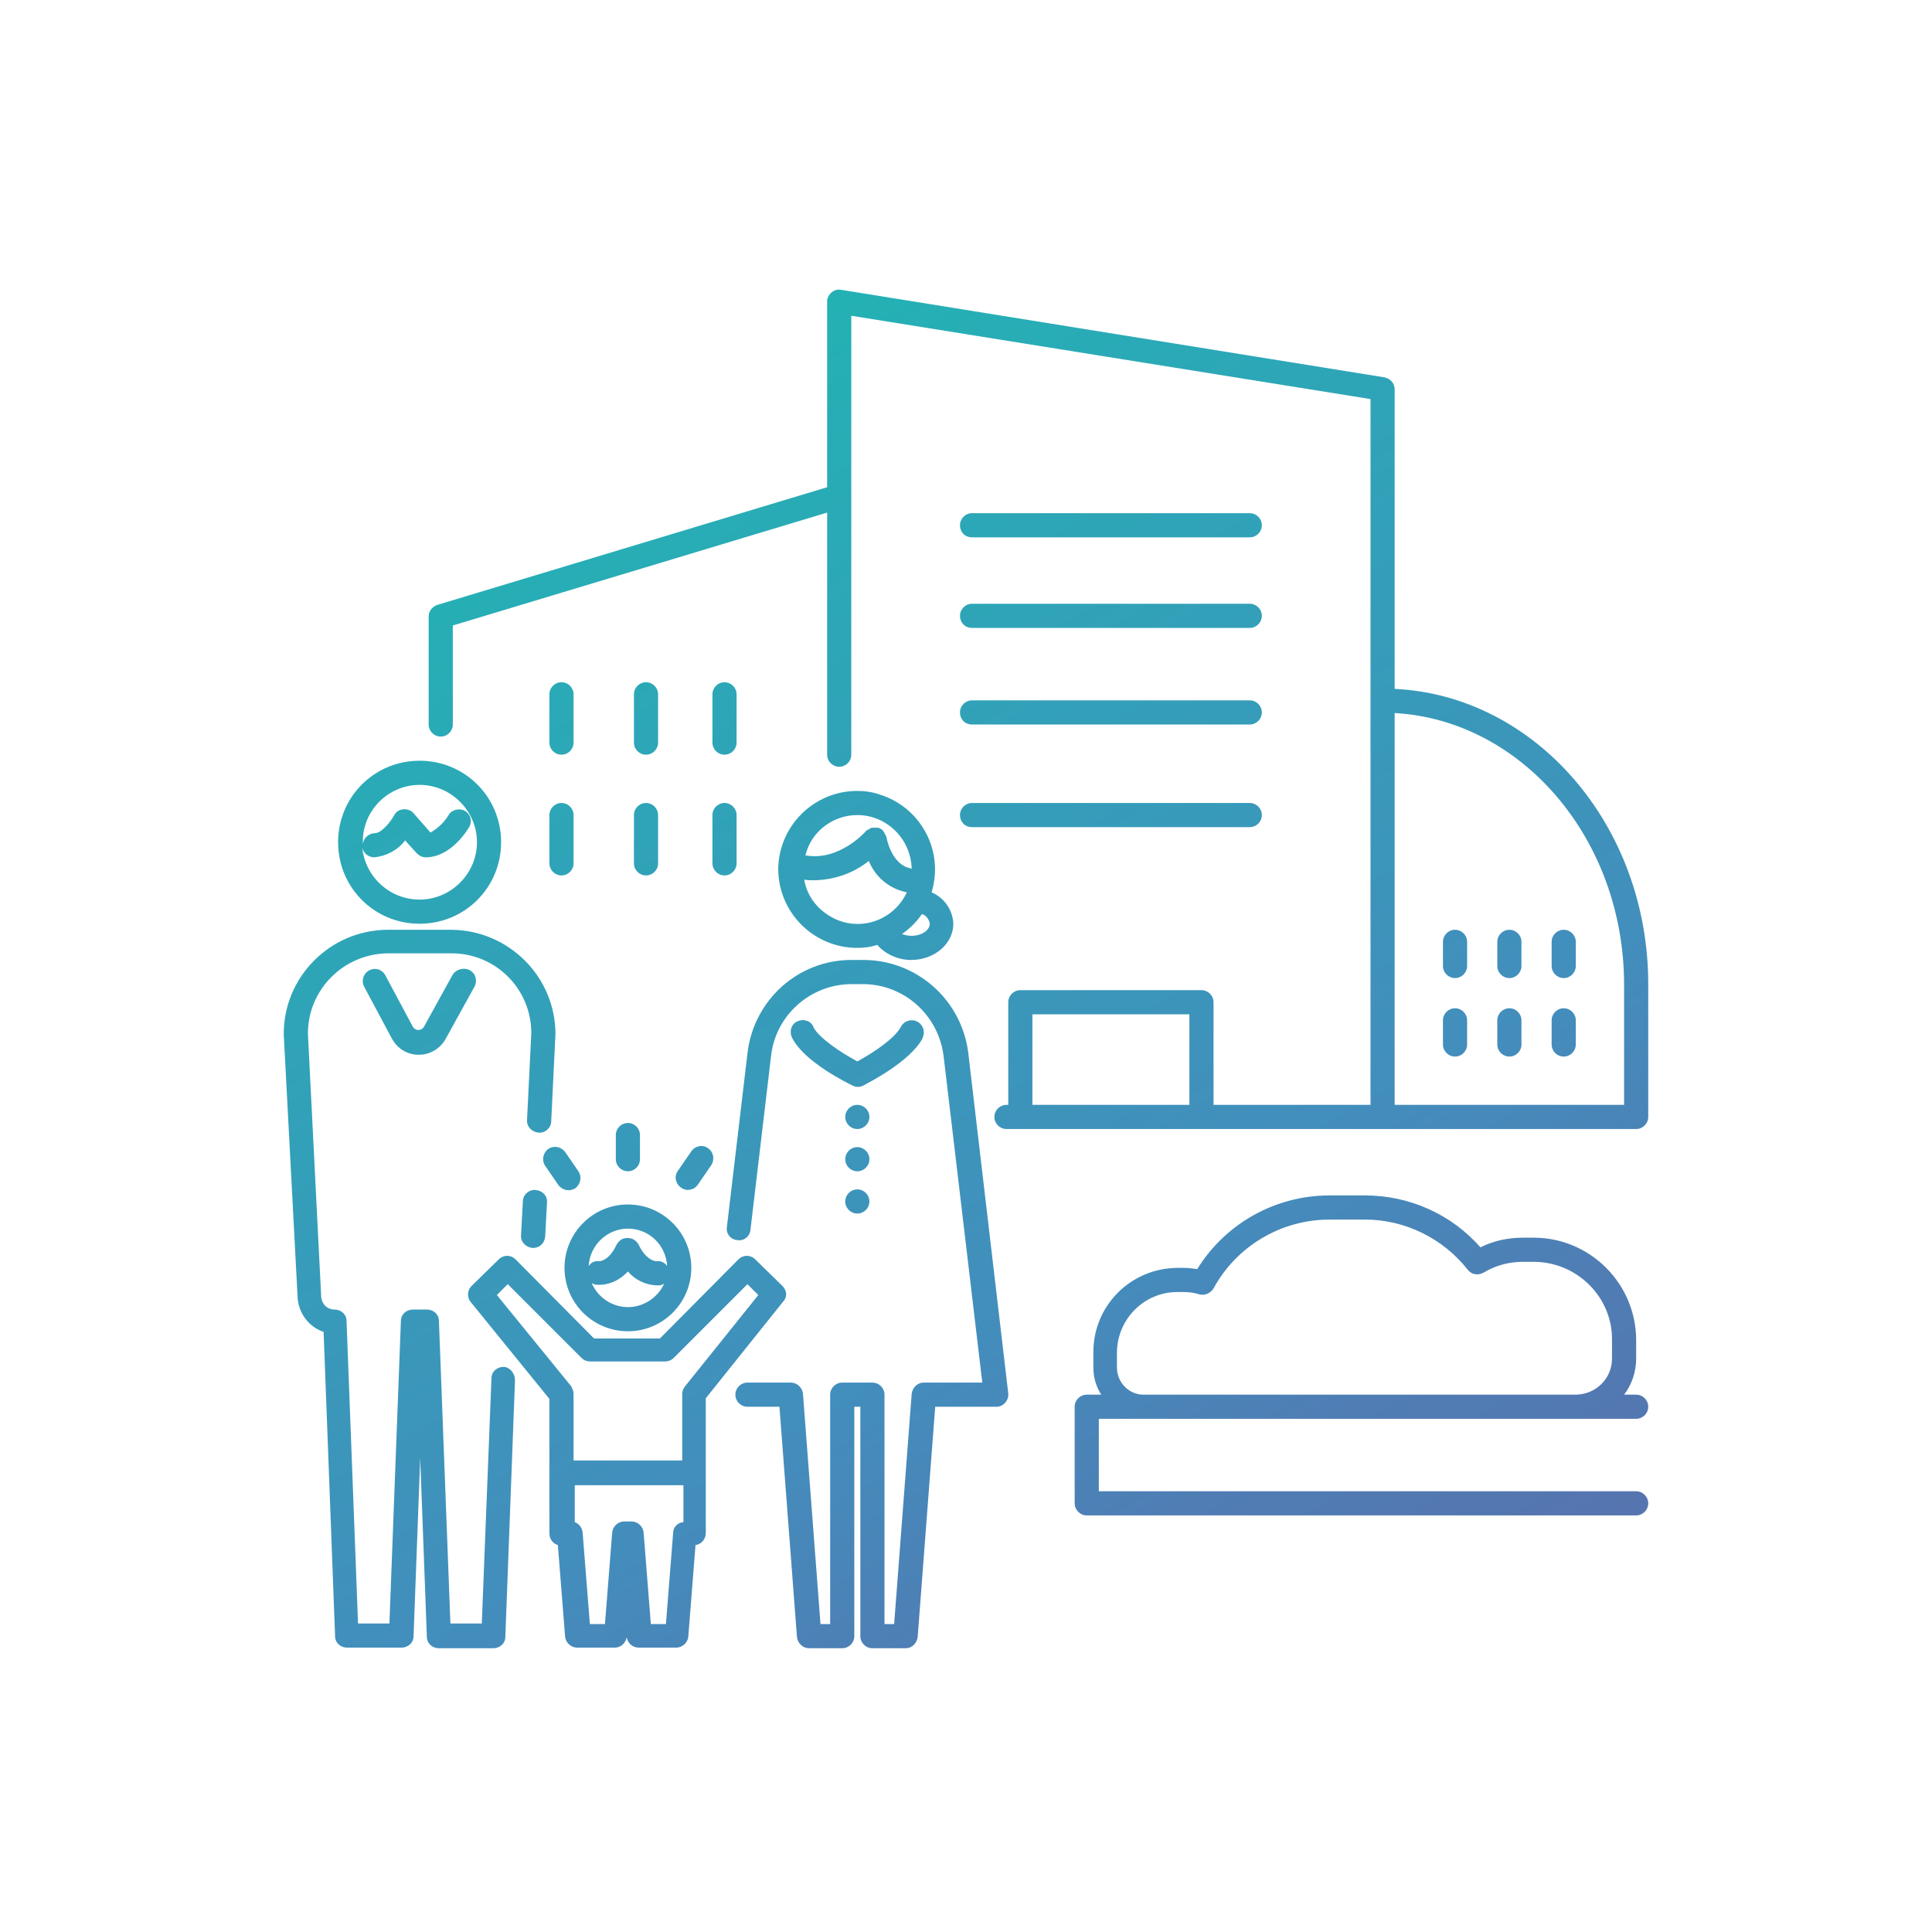 <?xml version="1.0" encoding="utf-8"?>
<!-- Generator: Adobe Illustrator 22.1.0, SVG Export Plug-In . SVG Version: 6.00 Build 0)  -->
<svg version="1.1" id="program_x5F_06" xmlns="http://www.w3.org/2000/svg" xmlns:xlink="http://www.w3.org/1999/xlink" x="0px"
	 y="0px" viewBox="0 0 320 320" style="enable-background:new 0 0 320 320;" xml:space="preserve">
<style type="text/css">
	.st0{fill:url(#SVGID_1_);}
</style>
<linearGradient id="SVGID_1_" gradientUnits="userSpaceOnUse" x1="211.326" y1="36.237" x2="90.156" y2="246.11" gradientTransform="matrix(1 0 0 -1 0 322)">
	<stop  offset="0" style="stop-color:#5674AF"/>
	<stop  offset="0.159" style="stop-color:#4F7DB4"/>
	<stop  offset="0.33" style="stop-color:#438DBC"/>
	<stop  offset="0.66" style="stop-color:#339FB9"/>
	<stop  offset="0.994" style="stop-color:#24B1B4"/>
</linearGradient>
<path class="st0" d="M189.4,235H271c1.1,0,2-0.9,2-2s-0.9-2-2-2h-2c1.3-1.7,2-3.8,2-6v-3c0-9.3-7.5-16.9-16.8-17h-2
	c-2.4,0-4.8,0.5-7,1.6c-4.8-5.5-11.8-8.6-19.1-8.6h-5.9c-8.9,0-17.2,4.6-21.9,12.2c-0.7-0.1-1.5-0.2-2.2-0.2h-1
	c-7.8,0-14.1,6.3-14,14.1v2.4c0,1.6,0.4,3.1,1.3,4.5H180c-1.1,0-2,0.9-2,2v16c0,1.1,0.9,2,2,2h91c1.1,0,2-0.9,2-2s-0.9-2-2-2h-89
	v-12H189.4z M185,226.5v-2.4c0-5.6,4.5-10.1,10-10.1h1c0.9,0,1.8,0.1,2.7,0.4c0.9,0.2,1.8-0.2,2.3-1c3.8-7,11.2-11.4,19.2-11.4h5.9
	c6.6,0,12.9,3.1,17,8.3c0.6,0.8,1.7,1,2.6,0.5c2-1.2,4.2-1.8,6.5-1.8h2c7.1,0.1,12.9,5.9,12.8,13v3c0,3.3-2.6,5.9-5.9,6h-71.7
	C187,231,185,229,185,226.5z M231,114.1V64.5c0-1-0.7-1.8-1.7-2l-90-14.5c-1.1-0.2-2.1,0.6-2.3,1.7c0,0.1,0,0.2,0,0.3v30.7
	l-64.6,19.5c-0.8,0.3-1.4,1-1.4,1.9V120c0,1.1,0.9,2,2,2s2-0.9,2-2v-16.4l62-18.7V125c0,1.1,0.9,2,2,2s2-0.9,2-2V52.3l86,13.8V183
	h-26v-17c0-1.1-0.9-2-2-2h-30c-1.1,0-2,0.9-2,2v17h-0.3c-1.1,0-2,0.9-2,2s0.9,2,2,2H271c1.1,0,2-0.9,2-2v-22
	C273,136.7,254.3,115.2,231,114.1z M171,183v-15h26v15H171z M269,183h-38v-64.9c21.1,1.2,38,20.9,38,45V183z M159,135
	c0-1.1,0.9-2,2-2h46c1.1,0,2,0.9,2,2s-0.9,2-2,2h-46C159.8,137,159,136.1,159,135z M159,118c0-1.1,0.9-2,2-2h46c1.1,0,2,0.9,2,2
	s-0.9,2-2,2h-46C159.8,120,159,119.1,159,118z M159,102c0-1.1,0.9-2,2-2h46c1.1,0,2,0.9,2,2s-0.9,2-2,2h-46
	C159.8,104,159,103.1,159,102z M159,87c0-1.1,0.9-2,2-2h46c1.1,0,2,0.9,2,2s-0.9,2-2,2h-46C159.8,89,159,88.1,159,87z M95,115v8
	c0,1.1-0.9,2-2,2s-2-0.9-2-2v-8c0-1.1,0.9-2,2-2S95,113.9,95,115z M105,123v-8c0-1.1,0.9-2,2-2s2,0.9,2,2v8c0,1.1-0.9,2-2,2
	S105,124.1,105,123z M118,123v-8c0-1.1,0.9-2,2-2s2,0.9,2,2v8c0,1.1-0.9,2-2,2S118,124.1,118,123z M91,135c0-1.1,0.9-2,2-2
	s2,0.9,2,2v8c0,1.1-0.9,2-2,2s-2-0.9-2-2V135z M105,135c0-1.1,0.9-2,2-2s2,0.9,2,2v8c0,1.1-0.9,2-2,2s-2-0.9-2-2V135z M118,135
	c0-1.1,0.9-2,2-2s2,0.9,2,2v8c0,1.1-0.9,2-2,2s-2-0.9-2-2V135z M143,179.8c-0.6,0.3-1.2,0.3-1.8,0c-0.8-0.4-8-3.9-10-7.9
	c-0.5-1-0.2-2.2,0.8-2.7s2.2-0.2,2.7,0.8c0,0,0,0.1,0,0.1c1,1.9,4.7,4.3,7.3,5.7c2.6-1.4,6.2-3.8,7.2-5.7c0.5-1,1.7-1.4,2.7-0.9
	c1,0.5,1.4,1.7,0.9,2.7c0,0,0,0,0,0.1C150.7,175.9,143.7,179.4,143,179.8z M142,131c-7.2,0-13,5.8-13.1,12.9c0,7.2,5.8,13,12.9,13.1
	c1.2,0,2.3-0.1,3.5-0.5c1.4,1.6,3.5,2.5,5.6,2.5c3.9,0,7-2.7,7-6c-0.1-2.3-1.5-4.3-3.6-5.2c2.1-6.9-1.8-14.1-8.6-16.2
	C144.6,131.2,143.3,131,142,131z M142,135c4.9,0,8.9,4,9,8.9c-0.1,0-0.2,0-0.2-0.1c-0.3,0-3-0.5-4-5.2c0,0,0,0,0,0
	c0-0.1,0-0.1-0.1-0.2c0-0.1,0-0.1-0.1-0.2c0-0.1-0.1-0.1-0.1-0.2c0-0.1-0.1-0.1-0.1-0.2c0,0-0.1-0.1-0.1-0.1c0-0.1-0.1-0.1-0.1-0.2
	c0,0,0,0,0,0c0,0-0.1,0-0.1-0.1c-0.1,0-0.1-0.1-0.2-0.1c-0.1,0-0.1-0.1-0.2-0.1c-0.1,0-0.1-0.1-0.2-0.1c-0.1,0-0.1,0-0.2,0
	c-0.1,0-0.1,0-0.2,0c-0.1,0-0.1,0-0.2,0c-0.1,0-0.1,0-0.2,0c-0.1,0-0.1,0-0.2,0c0,0-0.1,0-0.1,0c0,0,0,0,0,0c-0.1,0-0.1,0-0.2,0.1
	c-0.1,0-0.1,0-0.2,0.1s-0.1,0.1-0.2,0.1c-0.1,0-0.1,0.1-0.2,0.1c0,0-0.1,0.1-0.1,0.1c-0.1,0-0.1,0.1-0.2,0.2c0,0,0,0,0,0
	c0,0-4.3,4.8-9.7,3.9c-0.1,0-0.2,0-0.2,0C134.3,137.8,137.9,135,142,135z M133.2,145.7c0.6,0.1,1.2,0.1,1.8,0.1
	c3.3-0.1,6.4-1.2,8.9-3.2c1.1,2.7,3.4,4.6,6.3,5.2c-2.1,4.5-7.4,6.5-11.9,4.4C135.6,150.9,133.7,148.6,133.2,145.7z M154,153
	c0,1.1-1.4,2-3,2c-0.5,0-1.1-0.1-1.6-0.3c1.3-0.9,2.4-2,3.3-3.3C153.4,151.6,153.9,152.3,154,153z M69.5,153c7.5,0,13.5-6,13.5-13.5
	S77,126,69.5,126S56,132,56,139.5C56,147,62,153,69.5,153z M69.5,130c5.2,0,9.5,4.3,9.5,9.5c0,5.2-4.3,9.5-9.5,9.5
	c-4.9,0-9-3.7-9.5-8.6c0.2,0.9,1,1.6,2,1.6c2-0.2,3.9-1.2,5.1-2.8l1.9,2.1c0.4,0.4,0.9,0.7,1.5,0.7c4.2,0,6.9-4.5,7.2-5
	c0.6-1,0.2-2.2-0.7-2.7s-2.2-0.2-2.7,0.7c-0.7,1.2-1.8,2.2-3,2.9l-2.8-3.2c-0.7-0.8-2-0.9-2.8-0.2c-0.2,0.2-0.3,0.3-0.4,0.5
	c-0.5,1-2.1,3-3.2,3c-1,0-1.9,0.8-2,1.8c0-0.1,0-0.2,0-0.3C60,134.3,64.3,130,69.5,130z M77.8,160.7c1,0.5,1.3,1.8,0.8,2.7l-4.8,8.7
	c-0.9,1.6-2.6,2.6-4.4,2.6h-0.1c-1.8,0-3.5-1-4.4-2.7l-4.6-8.6c-0.5-1-0.1-2.2,0.9-2.7c1-0.5,2.1-0.1,2.6,0.8l4.6,8.6
	c0.2,0.3,0.5,0.5,0.9,0.5c0.4,0,0.7-0.2,0.9-0.5l4.8-8.7C75.6,160.5,76.9,160.2,77.8,160.7z M85.3,228.6l-1.6,42.5
	c0,1.1-0.9,1.9-2,1.9h-9c-1.1,0-2-0.8-2-1.9l-1.1-29.6l-1.1,29.5c0,1.1-0.9,1.9-2,1.9h-9c-1.1,0-2-0.8-2-1.9l-1.9-50.4
	c-2.4-0.8-4.1-3-4.3-5.6L47,171.4c-0.1-9.5,7.6-17.3,17.1-17.4c0,0,0,0,0,0h10.7c9.5,0.1,17.2,7.8,17.2,17.3l-0.7,14.4
	c0,1.1-1,2-2.1,1.9s-2-1-1.9-2.1c0,0,0-0.1,0-0.1l0.7-14.3c0-7.3-5.9-13.2-13.2-13.2H64.2c-7.3,0.1-13.2,6-13.2,13.3l2.2,43.6
	c0.1,1.2,1,2.1,2.2,2.1c1.1,0,2,0.8,2,1.9l1.9,50.1h5.2l1.9-50.1c0-1.1,0.9-1.9,2-1.9h2.3c1.1,0,2,0.8,2,1.9l1.9,50.1h5.2l1.6-40.6
	c0-1.1,0.9-1.9,2-1.9c0,0,0,0,0.1,0C84.5,226.5,85.3,227.5,85.3,228.6L85.3,228.6z M90.6,199.2l-0.3,5.6c-0.1,1.1-0.9,1.9-2,1.9
	c0,0-0.1,0-0.1,0c-1.1-0.1-2-1-1.9-2.1c0,0,0,0,0,0l0.3-5.6c0-1.1,1-2,2.1-1.9S90.7,198,90.6,199.2
	C90.6,199.2,90.6,199.2,90.6,199.2L90.6,199.2z M167,230.8c0.1,1.1-0.7,2.1-1.8,2.2c-0.1,0-0.2,0-0.2,0h-10.1l-2.9,38.1
	c-0.1,1-0.9,1.9-2,1.9h-5.5c-1.1,0-2-0.9-2-2v-38h-1v38c0,1.1-0.9,2-2,2H134c-1,0-1.9-0.8-2-1.9l-2.9-38.1h-5.3c-1.1,0-2-0.9-2-2
	s0.9-2,2-2h7.2c1,0,1.9,0.8,2,1.9l2.9,38.1h1.6v-38c0-1.1,0.9-2,2-2h5c1.1,0,2,0.9,2,2v38h1.6l2.9-38.1c0.1-1,0.9-1.9,2-1.9h9.7
	l-6.4-54c-0.8-6.8-6.5-12-13.4-12h-1.8c-6.9,0-12.7,5.2-13.4,12l-3.4,28.7c-0.1,1.1-1.1,1.9-2.2,1.7c-1.1-0.1-1.9-1.1-1.7-2.2l0,0
	l3.4-28.7c1-8.9,8.5-15.6,17.4-15.5h1.8c8.9,0,16.4,6.7,17.4,15.6L167,230.8z M129.6,213l-4.5-4.4c-0.4-0.4-0.9-0.6-1.4-0.6l0,0
	c-0.5,0-1,0.2-1.4,0.6l-13,13.1H98.4l-13-13.1c-0.4-0.4-0.9-0.6-1.4-0.6l0,0c-0.5,0-1,0.2-1.4,0.6l-4.5,4.4
	c-0.7,0.7-0.8,1.9-0.1,2.7l13,16V254c0,0.9,0.6,1.7,1.4,1.9l1.2,15.2c0.1,1,1,1.8,2,1.8h6.2c1,0,1.8-0.7,2-1.7c0.2,1,1,1.7,2,1.7
	h6.2c1,0,1.9-0.8,2-1.8l1.2-15.2c1-0.1,1.7-1,1.7-2v-22.3l12.8-16C130.4,214.9,130.4,213.8,129.6,213L129.6,213z M111.5,253.8
	l-1.2,15.2h-2.5l-1.2-15.2c-0.1-1-1-1.8-2-1.8h-1.2c-1,0-1.9,0.8-2,1.8l-1.2,15.2h-2.5l-1.2-15.2c-0.1-0.8-0.6-1.4-1.3-1.7V246h18
	v6.1C112.2,252.2,111.5,253,111.5,253.8z M113.4,229.7c-0.3,0.4-0.4,0.8-0.4,1.2v11H95v-11c0-0.5-0.2-0.9-0.4-1.3l-12.3-15.1
	l1.8-1.8l12.2,12.2c0.4,0.4,0.9,0.6,1.4,0.6h12.5c0.5,0,1-0.2,1.4-0.6l12.2-12.2l1.8,1.8L113.4,229.7z M93.5,210
	c0,5.8,4.7,10.5,10.5,10.5s10.5-4.7,10.5-10.5s-4.7-10.5-10.5-10.5C98.2,199.5,93.5,204.2,93.5,210z M104,216.5c-2.6,0-5-1.6-6-4
	c0.3,0.2,0.6,0.3,0.9,0.3c2,0.1,3.8-0.8,5.1-2.2c1.2,1.4,2.9,2.2,4.7,2.3c0.1,0,0.3,0,0.4,0c0.3,0,0.6-0.1,0.9-0.3
	C109,214.9,106.6,216.5,104,216.5z M104,203.5c3.5,0,6.3,2.7,6.5,6.2c-0.4-0.6-1.1-0.9-1.8-0.8c0,0-1.6,0-2.9-2.7
	c-0.5-1-1.6-1.4-2.7-1c-0.4,0.2-0.8,0.6-1,1c-1.2,2.6-2.7,2.7-2.9,2.7h0c-0.7-0.1-1.3,0.2-1.7,0.8C97.7,206.2,100.6,203.5,104,203.5
	z M104,186c1.1,0,2,0.9,2,2v4c0,1.1-0.9,2-2,2s-2-0.9-2-2v-4C102,186.9,102.9,186,104,186z M95.8,194c0.6,0.9,0.4,2.1-0.5,2.8
	c-0.9,0.6-2.1,0.4-2.8-0.5c0,0,0,0,0,0l-2.2-3.2c-0.6-0.9-0.4-2.1,0.5-2.8c0.9-0.6,2.1-0.4,2.8,0.5c0,0,0,0,0,0L95.8,194z
	 M117.8,193l-2.2,3.2c-0.6,0.9-1.9,1.2-2.8,0.5c-0.9-0.6-1.2-1.9-0.5-2.8c0,0,0,0,0,0l2.2-3.2c0.6-0.9,1.9-1.2,2.8-0.5
	C118.2,190.8,118.4,192.1,117.8,193C117.8,193,117.8,193,117.8,193z M243,156v4c0,1.1-0.9,2-2,2s-2-0.9-2-2v-4c0-1.1,0.9-2,2-2
	S243,154.9,243,156z M252,156v4c0,1.1-0.9,2-2,2s-2-0.9-2-2v-4c0-1.1,0.9-2,2-2S252,154.9,252,156z M243,169v4c0,1.1-0.9,2-2,2
	s-2-0.9-2-2v-4c0-1.1,0.9-2,2-2S243,167.9,243,169z M252,169v4c0,1.1-0.9,2-2,2s-2-0.9-2-2v-4c0-1.1,0.9-2,2-2S252,167.9,252,169z
	 M257,160v-4c0-1.1,0.9-2,2-2s2,0.9,2,2v4c0,1.1-0.9,2-2,2S257,161.1,257,160z M257,173v-4c0-1.1,0.9-2,2-2s2,0.9,2,2v4
	c0,1.1-0.9,2-2,2S257,174.1,257,173z M144,185c0,1.1-0.9,2-2,2s-2-0.9-2-2s0.9-2,2-2S144,183.9,144,185z M144,192c0,1.1-0.9,2-2,2
	s-2-0.9-2-2s0.9-2,2-2S144,190.9,144,192z M144,199c0,1.1-0.9,2-2,2s-2-0.9-2-2s0.9-2,2-2S144,197.9,144,199z"/>
</svg>
